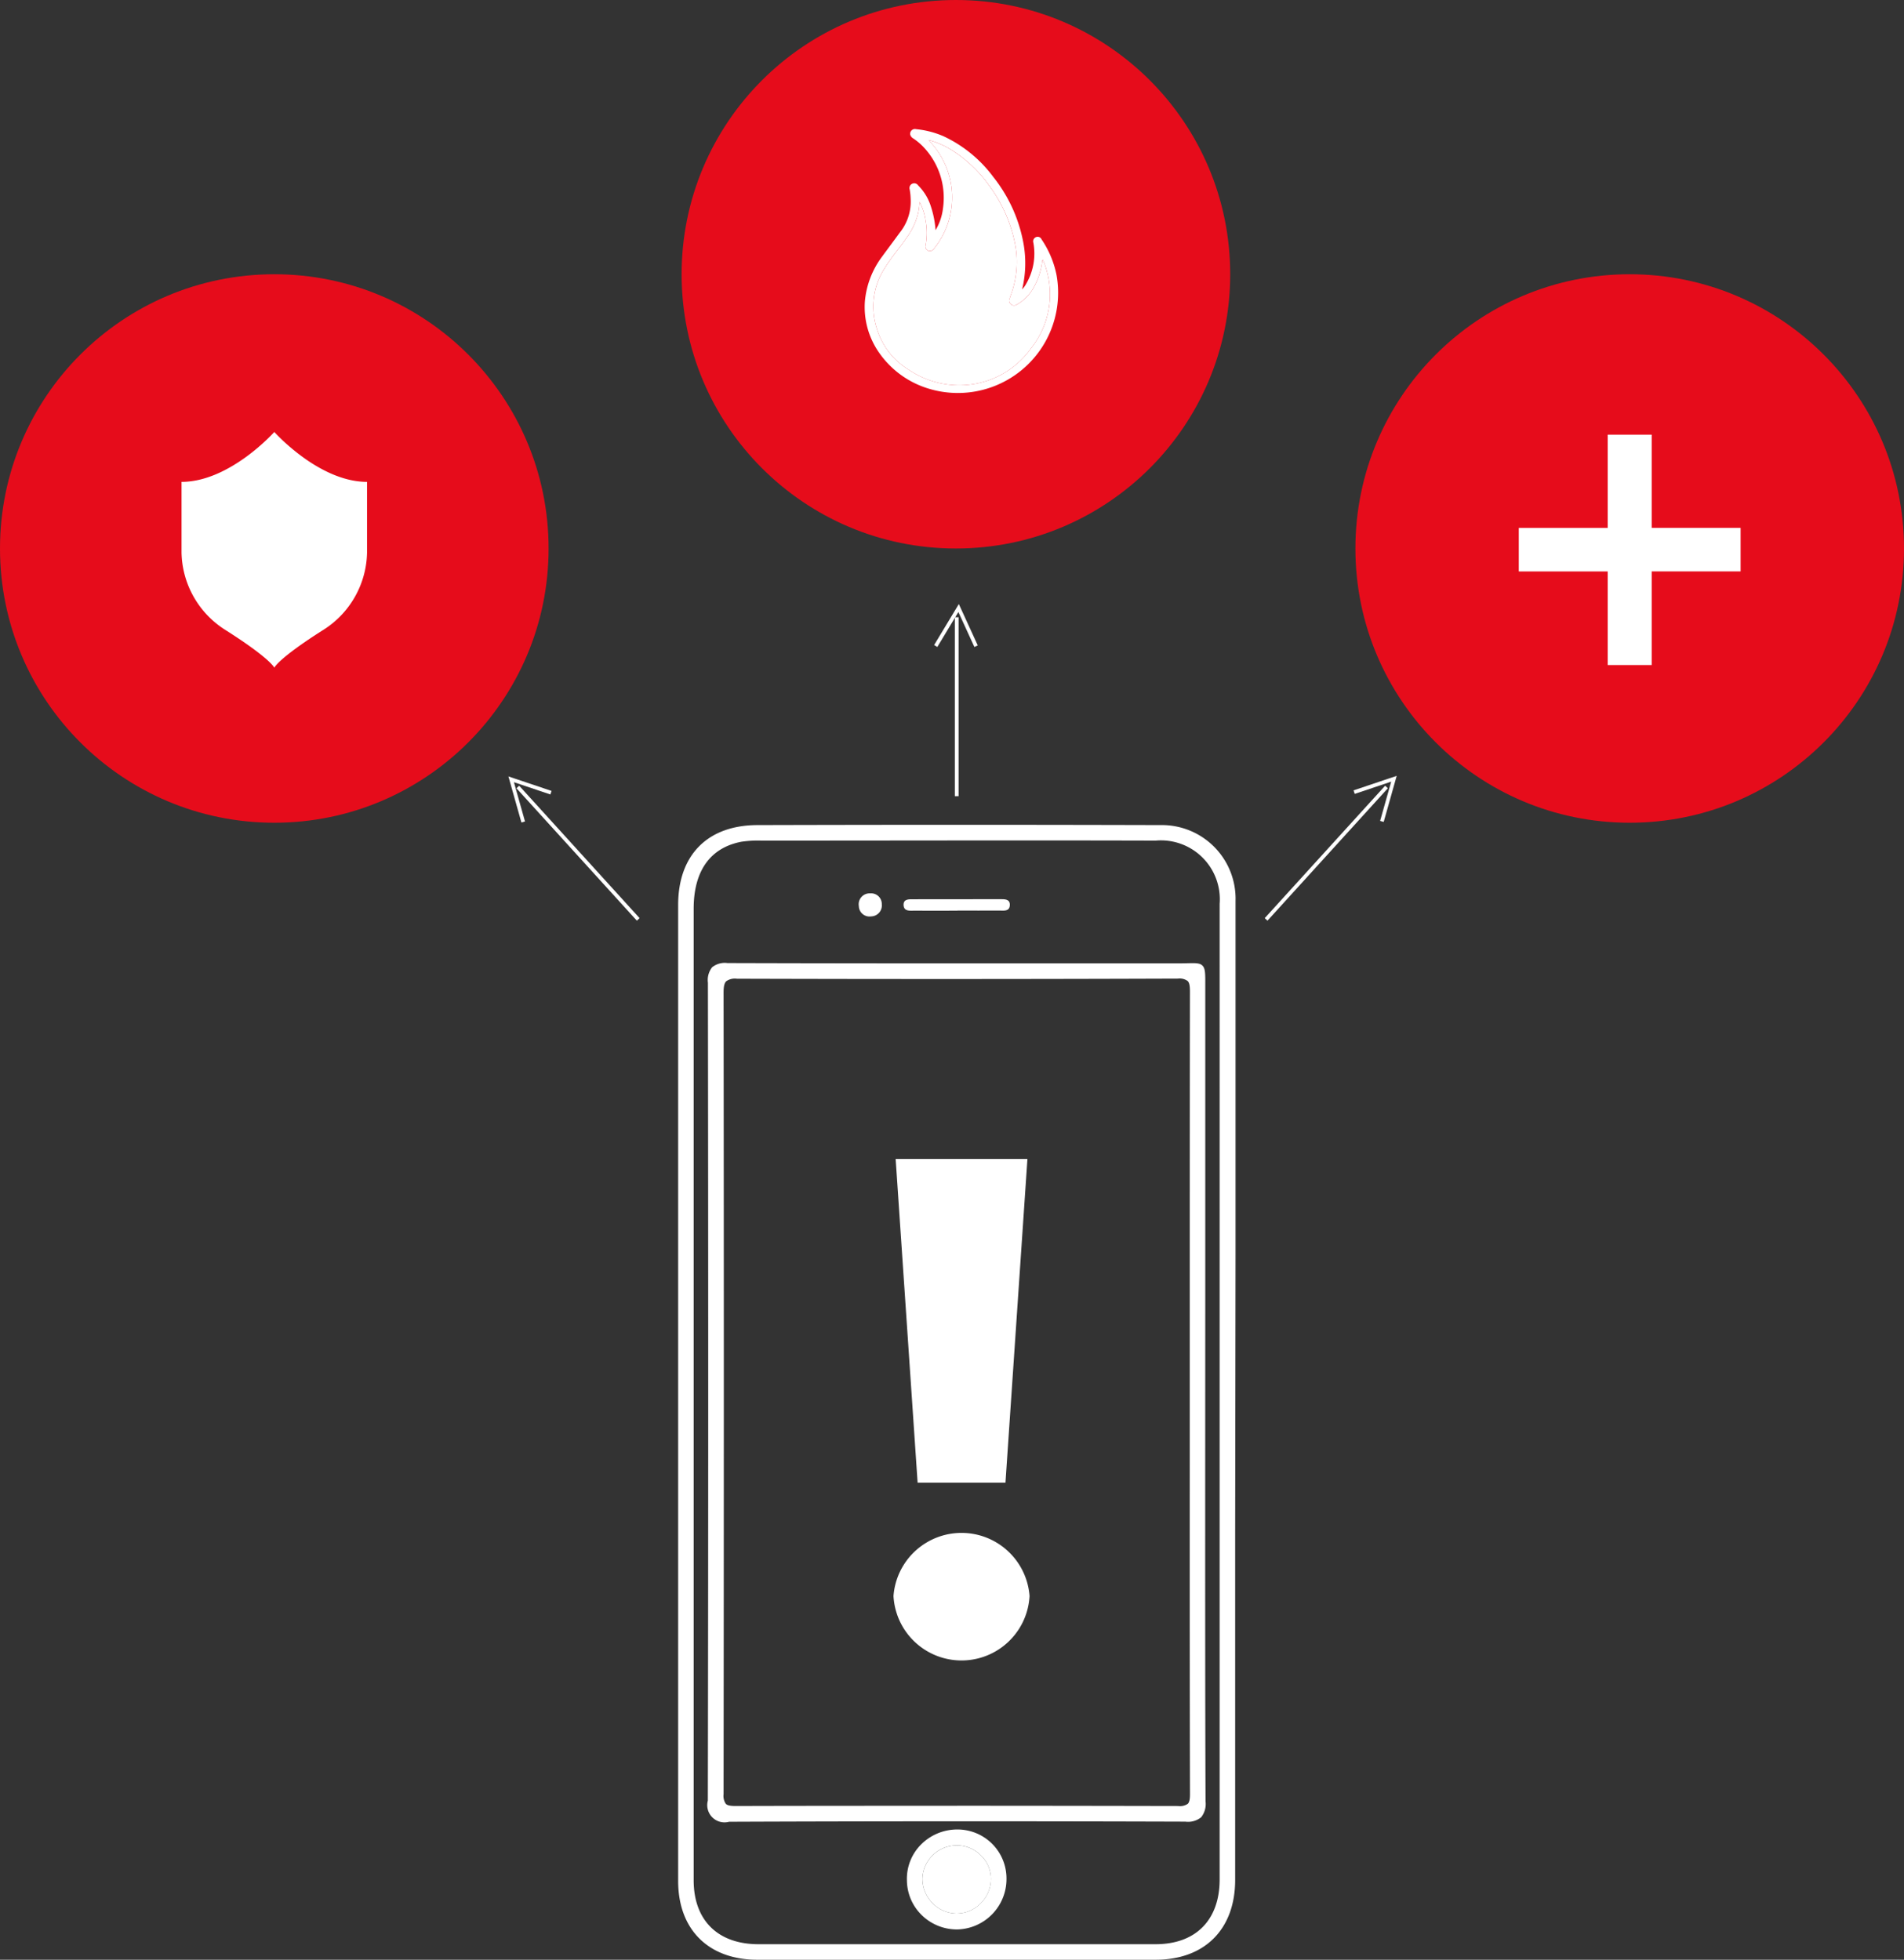 <svg xmlns="http://www.w3.org/2000/svg" width="144.686" height="148.948" viewBox="0 0 144.686 148.948"><rect x="0" y="0" width="144.686" height="148.948" fill="#333333" stroke="none"/><defs><style>.a{fill:#fff;}.b{fill:none;stroke:#fff;stroke-miterlimit:10;stroke-width:0.283px;}.c{fill:#e60c1b;}</style></defs><g transform="translate(-366.665 -318.91)"><path class="a" d="M421.139,340.753H390.523c-3.683,0-5.9,2.216-5.9,5.928v74.181c0,3.6,2.273,5.813,5.87,5.813q15.15.043,30.271,0c3.655,0,5.9-2.244,5.9-5.9V346.364A5.423,5.423,0,0,0,421.139,340.753Zm-.374,85.058H390.58c-3.165,0-5.064-1.87-5.064-5.007q-.043-36.947,0-73.836c0-2.935,1.295-4.748,3.712-5.237a7.465,7.465,0,0,1,1.611-.115h29.926a4.655,4.655,0,0,1,5.036,4.978v74.181A4.656,4.656,0,0,1,420.765,425.811Z" transform="translate(33.718 41.011)"/><path class="a" d="M420.859,341.58H390.876a9.733,9.733,0,0,0-1.583.086c-2.475.518-3.856,2.417-3.856,5.41v73.836c0,3.223,1.957,5.179,5.237,5.179h30.185c3.194,0,5.18-2.014,5.18-5.237V346.7C426.039,343.537,424.053,341.58,420.859,341.58Zm4.863,79.275c0,3.079-1.813,4.92-4.863,4.92H390.674c-3.079,0-4.921-1.813-4.921-4.863V347.076c0-2.849,1.237-4.633,3.626-5.093a8.546,8.546,0,0,1,1.525-.086h.029c9.985,0,19.941-.029,29.926,0a4.475,4.475,0,0,1,4.863,4.805Zm-4.863-79.275H390.876a9.733,9.733,0,0,0-1.583.086c-2.475.518-3.856,2.417-3.856,5.41v73.836c0,3.223,1.957,5.179,5.237,5.179h30.185c3.194,0,5.18-2.014,5.18-5.237V346.7C426.039,343.537,424.053,341.58,420.859,341.58Zm4.863,79.275c0,3.079-1.813,4.92-4.863,4.92H390.674c-3.079,0-4.921-1.813-4.921-4.863V347.076c0-2.849,1.237-4.633,3.626-5.093a8.546,8.546,0,0,1,1.525-.086h.029c9.985,0,19.941-.029,29.926,0a4.475,4.475,0,0,1,4.863,4.805Zm-4.489-80.138c-10.158-.029-20.459-.029-30.616,0-3.8,0-6.043,2.273-6.043,6.071V420.97c0,3.683,2.3,5.985,6.014,5.985h30.271c3.741,0,6.043-2.331,6.043-6.071V394.5l.029-21.265v-26.76A5.6,5.6,0,0,0,421.233,340.717Zm5.381,80.167c0,3.6-2.158,5.755-5.755,5.755H390.588c-3.511,0-5.7-2.187-5.7-5.669q-.043-37.12,0-74.182c0-3.6,2.129-5.755,5.726-5.755C395.278,341,399.94,341,404.63,341c5.554,0,11.107,0,16.6.029a5.23,5.23,0,0,1,5.381,5.439Zm-5.755-79.3H390.876a9.733,9.733,0,0,0-1.583.086c-2.475.518-3.856,2.417-3.856,5.41v73.836c0,3.223,1.957,5.179,5.237,5.179h30.185c3.194,0,5.18-2.014,5.18-5.237V346.7C426.039,343.537,424.053,341.58,420.859,341.58Zm4.863,79.275c0,3.079-1.813,4.92-4.863,4.92H390.674c-3.079,0-4.921-1.813-4.921-4.863V347.076c0-2.849,1.237-4.633,3.626-5.093a8.546,8.546,0,0,1,1.525-.086h.029c9.985,0,19.941-.029,29.926,0a4.475,4.475,0,0,1,4.863,4.805Z" transform="translate(33.624 40.903)"/><path class="a" d="M422.9,376.987c0,10.324-.017,20.649.023,30.973.006,1.111-.325,1.39-1.407,1.387q-17.317-.052-34.63.009c-1.131,0-1.473-.259-1.473-1.45q.061-31.085.006-62.171c0-1.065.3-1.338,1.35-1.332,11.429.034,22.856.014,34.285.023,1.974,0,1.85-.317,1.85,1.819q.009,15.37,0,30.743Zm-.869-.121q0-15.206.014-30.406c0-.814-.092-1.194-1.079-1.188q-16.747.06-33.491.006c-.973,0-1.18.282-1.18,1.209q.039,30.464-.006,60.925c0,.881.262,1.062,1.091,1.059q16.8-.039,33.606,0c.878,0,1.065-.253,1.062-1.088Q422,392.122,422.031,376.866Z" transform="translate(35.197 47.862)"/><path class="a" d="M386.964,409.617a1.312,1.312,0,0,1-1.606-1.608c.037-19.308.037-39.643.006-62.171a1.56,1.56,0,0,1,.322-1.171,1.533,1.533,0,0,1,1.163-.319h.02c7.568.023,15.271.026,22.7.023q5.792,0,11.582,0h.02c.25,0,.466-.006.65-.011.59-.012.918-.02,1.119.178.222.219.222.6.219,1.45v.357q0,11.529,0,23.057l-.006,14.517c0,7.913-.006,16.094.026,24.139a1.623,1.623,0,0,1-.334,1.214,1.591,1.591,0,0,1-1.208.334h-.026c-11.593-.037-23.25-.037-34.625.009Zm-.115-64.956a.934.934,0,0,0-1.171,1.177c.034,22.528.032,42.863-.006,62.171a1.445,1.445,0,0,0,.25,1.047c.173.173.475.245,1.039.245h.026c11.38-.04,23.031-.04,34.63-.009h.023a.977.977,0,0,0,1.229-1.232c-.032-8.046-.029-16.226-.029-24.139l.009-14.517q0-11.529,0-23.057v-.357c0-.711,0-1.1-.124-1.226-.109-.106-.406-.1-.895-.089-.187.006-.406.012-.659.012h-.017q-5.792,0-11.582,0c-7.441,0-15.139,0-22.7-.023ZM421.1,408.734h-.012c-10.727-.032-21.716-.034-33.606,0h-.014a1.313,1.313,0,0,1-.97-.262,1.271,1.271,0,0,1-.262-.955c.026-20.349.029-40.849.006-60.925a1.447,1.447,0,0,1,.285-1.079,1.369,1.369,0,0,1,1.05-.285c11.329.034,22.6.032,33.488-.009h.02a1.291,1.291,0,0,1,.952.273,1.469,1.469,0,0,1,.265,1.073c-.017,8.048-.017,16.232-.014,24.145v11.228c0,8.373-.006,17.035.017,25.552a1.31,1.31,0,0,1-.259.981A1.263,1.263,0,0,1,421.1,408.734Zm-16.8-.337c5.723,0,11.294.009,16.793.02h.012a1.053,1.053,0,0,0,.725-.167c.121-.124.17-.342.167-.763-.023-8.517-.02-17.179-.017-25.552V370.708c0-7.913,0-16.1.014-24.145,0-.429-.026-.7-.173-.849a1.022,1.022,0,0,0-.731-.184h-.017c-10.891.04-22.162.043-33.491.009h-.017a1.138,1.138,0,0,0-.811.193c-.138.138-.2.386-.2.858.026,20.076.023,40.575,0,60.925a1.071,1.071,0,0,0,.17.737c.121.118.337.164.748.164h.014C393.274,408.4,398.853,408.4,404.295,408.4Z" transform="translate(35.096 47.758)"/><path class="a" d="M394.29,367.293a3.626,3.626,0,1,0,3.654,3.568A3.6,3.6,0,0,0,394.29,367.293Zm2.791,3.654a2.763,2.763,0,1,1-5.525-.086,2.777,2.777,0,0,1,2.791-2.7A2.821,2.821,0,0,1,397.081,370.948Z" transform="translate(45.058 90.839)"/><path class="a" d="M396.485,368.988a2.875,2.875,0,0,0-2.043-.863,2.936,2.936,0,0,0-2.964,2.849,3,3,0,0,0,2.877,2.964h.058a2.814,2.814,0,0,0,1.985-.834,2.851,2.851,0,0,0,.086-4.115Zm-2.072,4.633h-.058a2.633,2.633,0,0,1-1.813-.806,2.69,2.69,0,0,1-.748-1.842,2.618,2.618,0,0,1,2.647-2.532,2.55,2.55,0,0,1,1.813.777A2.474,2.474,0,0,1,397,371.06a2.633,2.633,0,0,1-.806,1.813A2.555,2.555,0,0,1,394.413,373.621Zm2.072-4.633a2.875,2.875,0,0,0-2.043-.863,2.936,2.936,0,0,0-2.964,2.849,3,3,0,0,0,2.877,2.964h.058a2.814,2.814,0,0,0,1.985-.834,2.851,2.851,0,0,0,.086-4.115Zm-2.072,4.633h-.058a2.633,2.633,0,0,1-1.813-.806,2.69,2.69,0,0,1-.748-1.842,2.618,2.618,0,0,1,2.647-2.532,2.55,2.55,0,0,1,1.813.777A2.474,2.474,0,0,1,397,371.06a2.633,2.633,0,0,1-.806,1.813A2.555,2.555,0,0,1,394.413,373.621Zm0-6.388h-.029a3.881,3.881,0,0,0-2.7,1.151,3.685,3.685,0,0,0-1.065,2.734,3.732,3.732,0,0,0,1.151,2.647,3.818,3.818,0,0,0,2.647,1.065h.057a3.834,3.834,0,0,0,3.712-3.8v-.057A3.722,3.722,0,0,0,394.413,367.233Zm.057,7.28h-.057a3.443,3.443,0,0,1-2.417-.978,3.344,3.344,0,0,1-1.065-2.417,3.442,3.442,0,0,1,3.453-3.568h.029a3.445,3.445,0,0,1,3.482,3.424A3.514,3.514,0,0,1,394.471,374.513Zm2.014-5.525a2.875,2.875,0,0,0-2.043-.863,2.936,2.936,0,0,0-2.964,2.849,3,3,0,0,0,2.877,2.964h.058a2.814,2.814,0,0,0,1.985-.834,2.851,2.851,0,0,0,.086-4.115Zm-2.072,4.633h-.058a2.633,2.633,0,0,1-1.813-.806,2.69,2.69,0,0,1-.748-1.842,2.618,2.618,0,0,1,2.647-2.532,2.55,2.55,0,0,1,1.813.777A2.474,2.474,0,0,1,397,371.06a2.633,2.633,0,0,1-.806,1.813A2.555,2.555,0,0,1,394.413,373.621Z" transform="translate(44.963 90.726)"/><path class="a" d="M396.232,370.272a2.633,2.633,0,0,1-.806,1.813,2.555,2.555,0,0,1-1.784.748h-.058a2.633,2.633,0,0,1-1.813-.806,2.69,2.69,0,0,1-.748-1.842,2.618,2.618,0,0,1,2.647-2.532,2.55,2.55,0,0,1,1.813.777A2.475,2.475,0,0,1,396.232,370.272Z" transform="translate(45.734 91.515)"/><path class="a" d="M394.621,343.535c-1.1,0-2.2.006-3.295,0-.328,0-.768.063-.8-.409-.029-.492.406-.458.742-.458q3.293-.009,6.592-.006c.334,0,.768-.026.74.463s-.469.4-.8.4c-1.059.009-2.121,0-3.182,0Z" transform="translate(44.802 44.59)"/><path class="a" d="M391.092,343.339a.831.831,0,0,1-.809.918.809.809,0,0,1-.935-.783.829.829,0,0,1,.866-.967A.809.809,0,0,1,391.092,343.339Z" transform="translate(42.581 44.303)"/><path class="a" d="M390.261,382.74a5.184,5.184,0,0,1,10.339,0,5.177,5.177,0,0,1-10.339,0Zm.164-33.218h10.014l-1.669,24.605h-6.676Z" transform="translate(44.301 57.474)"/><line class="b" y2="13.602" transform="translate(439.366 365.822)"/><line class="b" x2="9.15" y2="10.065" transform="translate(406.014 378.724)"/><line class="b" x1="9.15" y2="10.065" transform="translate(462.876 378.724)"/><path class="b" d="M381.079,342.737l-.915-3.243,3.025,1.018" transform="translate(25.345 38.647)"/><path class="b" d="M404.536,342.722l.915-3.243-3.025,1.018" transform="translate(67.141 38.619)"/><path class="b" d="M391.376,337.856l1.739-2.886,1.327,2.9" transform="translate(46.395 30.153)"/><circle class="c" cx="20.844" cy="20.844" r="20.844" transform="translate(469.663 339.754)"/><path class="a" d="M413.53,330.391h3.344v7.084h6.756v3.309h-6.756V347.9H413.53v-7.113h-6.756v-3.309h6.756Z" transform="translate(75.304 21.556)"/><circle class="c" cx="20.844" cy="20.844" r="20.844" transform="translate(418.461 318.91)"/><circle class="c" cx="20.844" cy="20.844" r="20.844" transform="translate(366.665 339.754)"/><path class="a" d="M404.072,333.385a7.416,7.416,0,0,0-1.134-2.685.323.323,0,0,0-.417-.17.341.341,0,0,0-.207.417,4.558,4.558,0,0,1-.547,3.136,1.829,1.829,0,0,1-.305.417,8.429,8.429,0,0,0,.115-3.421,11.367,11.367,0,0,0-2.308-5.125,9.953,9.953,0,0,0-3.8-3.1,6.964,6.964,0,0,0-2.06-.529.365.365,0,0,0-.455.4.468.468,0,0,0,.227.3,4.62,4.62,0,0,1,.909.794,5.594,5.594,0,0,1,1.361,4.5,4.207,4.207,0,0,1-.567,1.683,7.441,7.441,0,0,0-.36-1.816,3.873,3.873,0,0,0-.964-1.588.36.36,0,0,0-.645.3,4.742,4.742,0,0,1,.075.719,3.757,3.757,0,0,1-.811,2.552c-.455.624-.927,1.249-1.381,1.873a6.639,6.639,0,0,0-1.286,3.384,6.04,6.04,0,0,0,1.021,3.8,7.058,7.058,0,0,0,3.367,2.665,7.619,7.619,0,0,0,10.172-8.509Zm-1.908,5.559a6.662,6.662,0,0,1-4.086,2.7,6.836,6.836,0,0,1-5.237-1.039,5.525,5.525,0,0,1-2.42-3.122,5.366,5.366,0,0,1,.584-4.575c.512-.832,1.154-1.568,1.7-2.362a5.163,5.163,0,0,0,.869-1.911,5.5,5.5,0,0,0,.095-.777,4.151,4.151,0,0,1,.455,1.4,5,5,0,0,1,0,1.908.339.339,0,0,0,.6.285,6.164,6.164,0,0,0-.227-8.132c-.037-.055-.075-.1-.132-.17a6.725,6.725,0,0,1,1.513.624,9.959,9.959,0,0,1,3.007,2.742,10.972,10.972,0,0,1,1.985,4.273,7.218,7.218,0,0,1-.265,4.141c-.037.095-.058.19-.1.285a.347.347,0,0,0,.1.414.34.34,0,0,0,.435.037,3.247,3.247,0,0,0,1.286-1.283,5.344,5.344,0,0,0,.662-2.006.646.646,0,0,1,.037-.132,4.54,4.54,0,0,1,.282.757A6.571,6.571,0,0,1,402.164,338.944Z" transform="translate(42.875 6.402)"/><path class="a" d="M401.737,338.4a6.662,6.662,0,0,1-4.086,2.7,6.836,6.836,0,0,1-5.237-1.039,5.524,5.524,0,0,1-2.42-3.122,5.366,5.366,0,0,1,.584-4.575c.512-.832,1.154-1.568,1.7-2.362a5.163,5.163,0,0,0,.869-1.911,5.5,5.5,0,0,0,.095-.777,4.152,4.152,0,0,1,.455,1.4,5,5,0,0,1,0,1.908.339.339,0,0,0,.6.285,6.164,6.164,0,0,0-.227-8.132c-.037-.055-.075-.1-.132-.17a6.722,6.722,0,0,1,1.513.624,9.959,9.959,0,0,1,3.007,2.742,10.972,10.972,0,0,1,1.985,4.273,7.217,7.217,0,0,1-.265,4.141c-.037.095-.058.19-.1.285a.348.348,0,0,0,.1.414.34.34,0,0,0,.435.037,3.247,3.247,0,0,0,1.286-1.283,5.344,5.344,0,0,0,.662-2.006.648.648,0,0,1,.037-.132,4.539,4.539,0,0,1,.282.757A6.571,6.571,0,0,1,401.737,338.4Z" transform="translate(43.302 6.948)"/><path class="a" d="M378.509,348.235s-.285-.693-3.729-2.875a7.116,7.116,0,0,1-3.321-5.87v-5.378c3.672,0,7.05-3.793,7.05-3.793s3.378,3.793,7.047,3.793v5.378a7.108,7.108,0,0,1-3.321,5.87c-3.442,2.181-3.726,2.875-3.726,2.875Z" transform="translate(9.001 21.423)"/></g></svg>